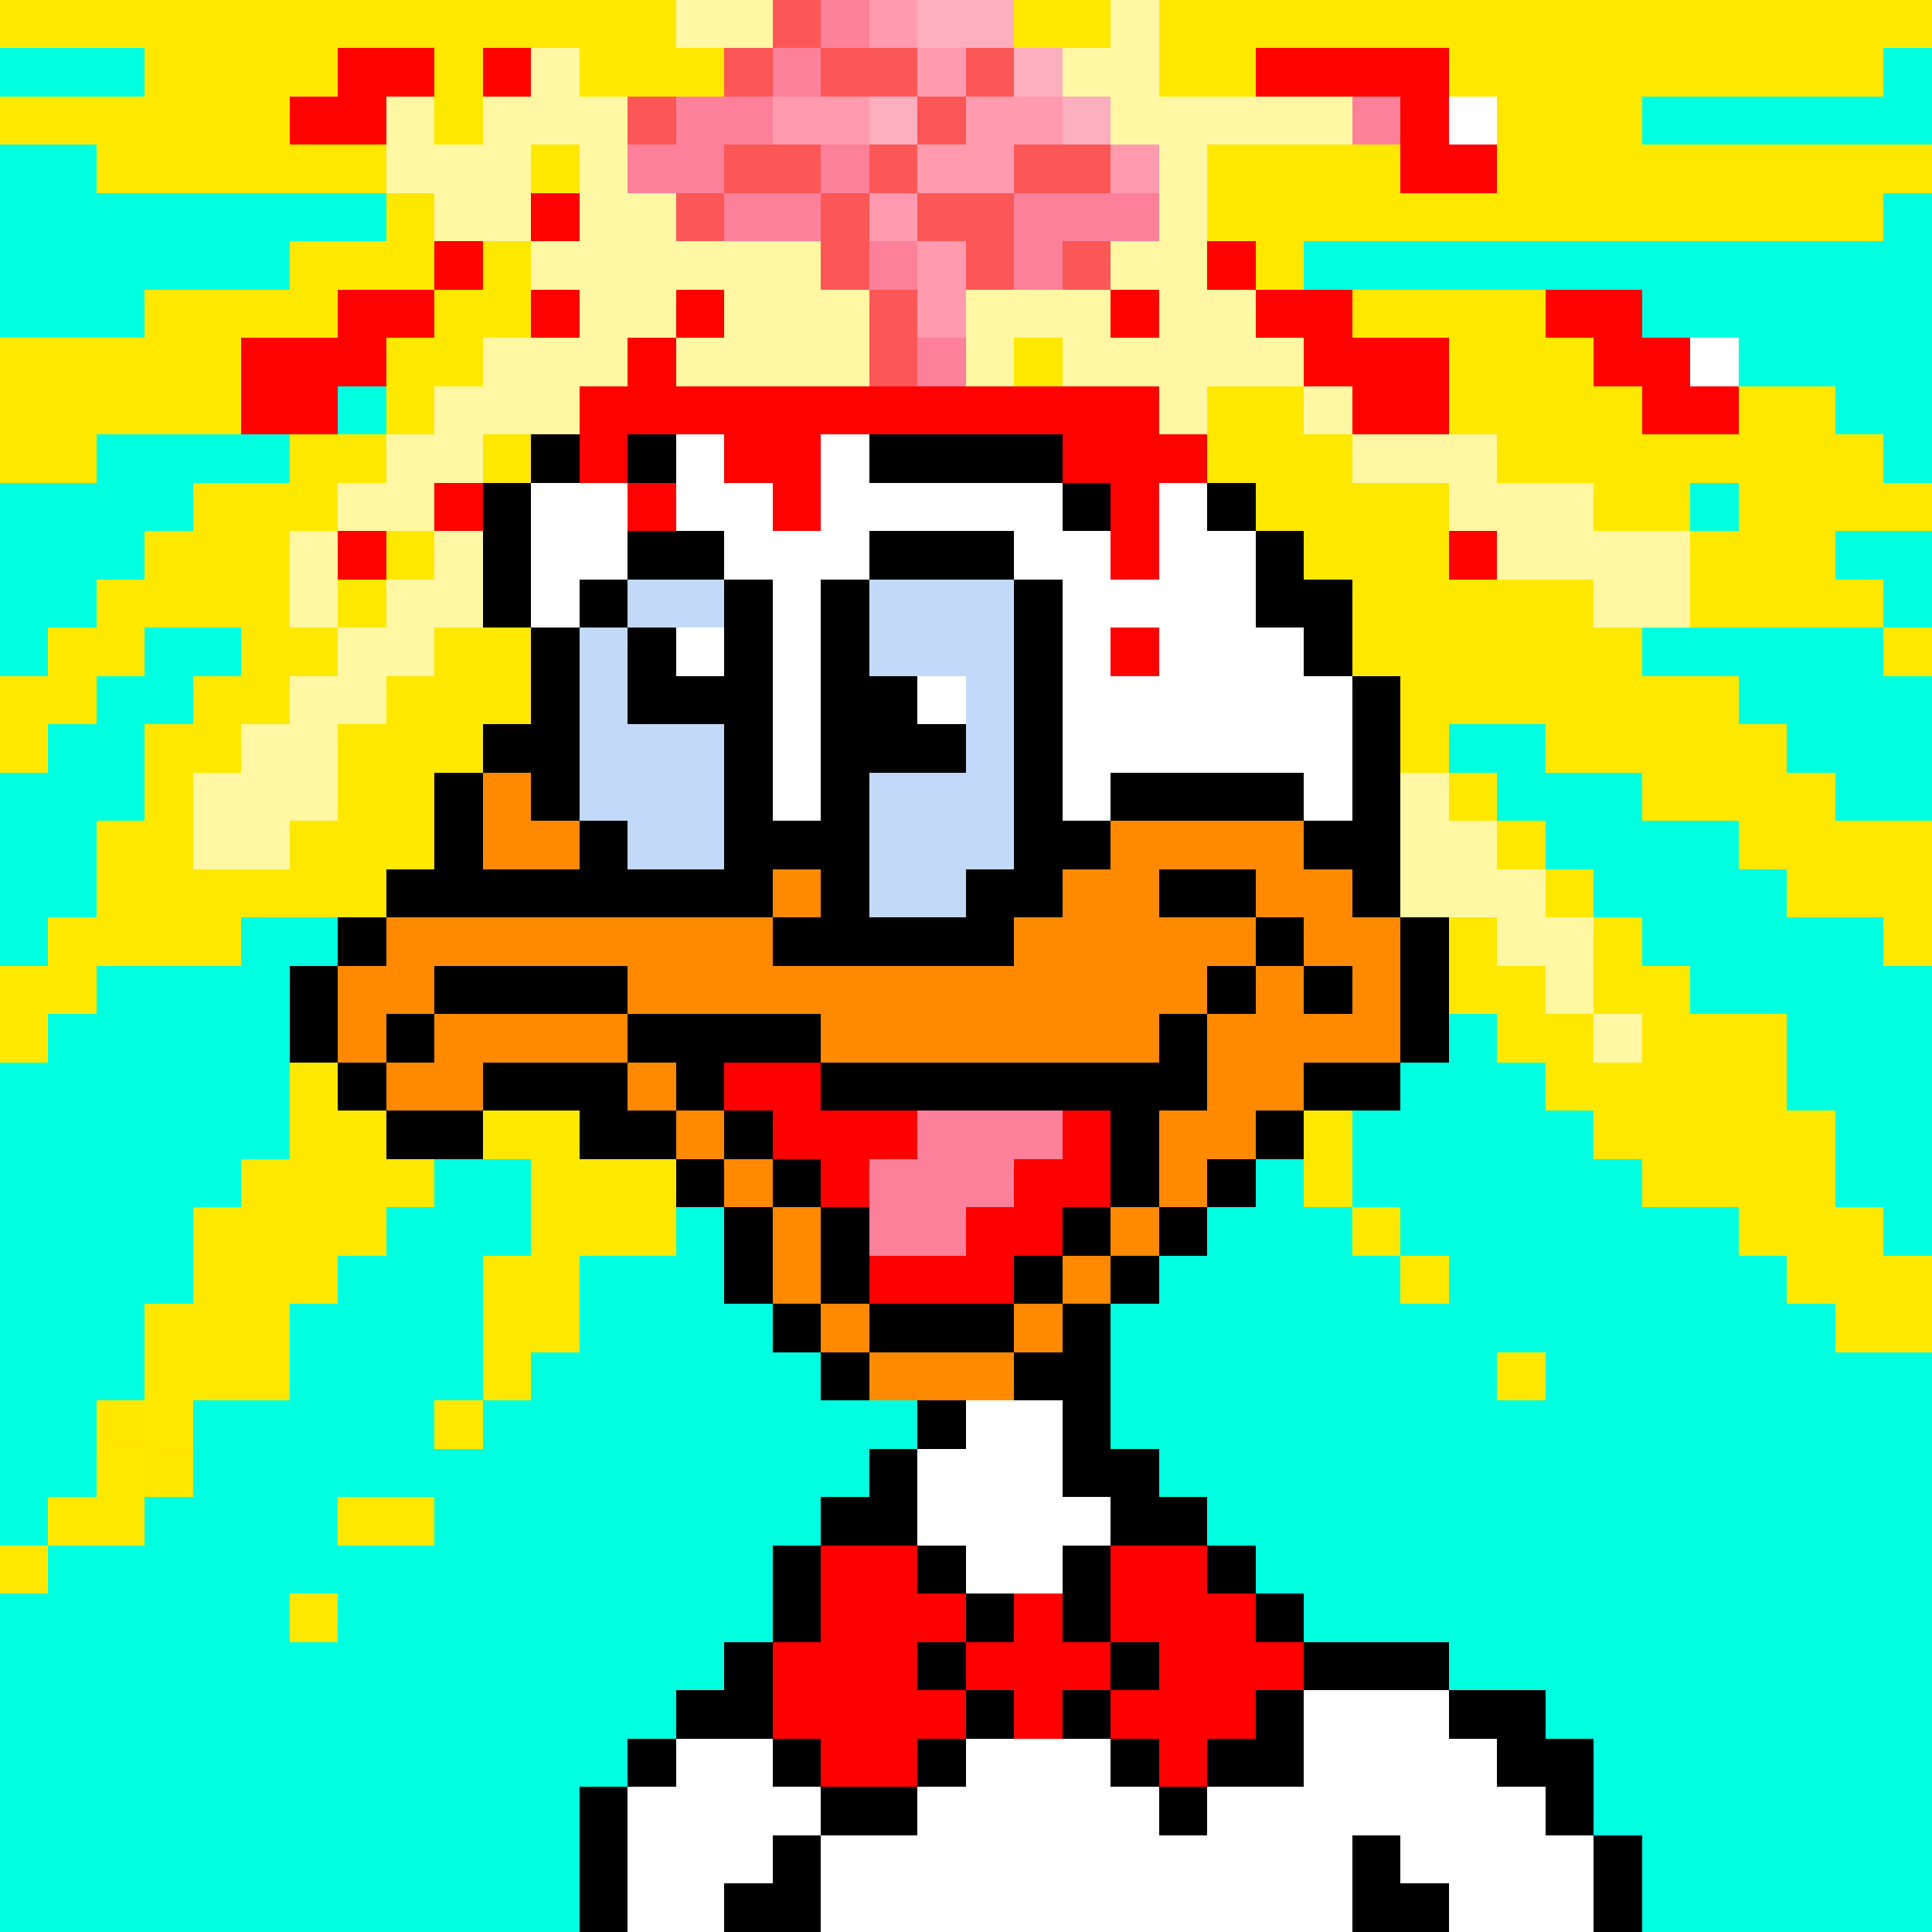 <svg xmlns="http://www.w3.org/2000/svg" viewBox="0 -0.5 40 40" shape-rendering="crispEdges">
<rect x="0" y="-0.5" width="40" height="40" fill="#333333" stroke="none"/>
<path stroke="#ffe800" d="M0 0h14M21 0h2M24 0h16M3 1h4M9 1h1M12 1h3M24 1h2M30 1h9M0 2h6M9 2h1M31 2h3M2 3h6M11 3h1M25 3h4M31 3h9M8 4h1M25 4h14M6 5h3M10 5h1M26 5h1M3 6h4M9 6h2M28 6h4M0 7h5M8 7h2M21 7h1M30 7h3M0 8h5M8 8h1M25 8h2M30 8h4M36 8h2M0 9h2M6 9h2M10 9h1M25 9h3M31 9h8M4 10h3M26 10h4M33 10h2M36 10h4M3 11h3M8 11h1M27 11h3M35 11h3M2 12h4M7 12h1M28 12h5M35 12h4M1 13h2M5 13h2M9 13h2M28 13h6M39 13h1M0 14h2M4 14h2M8 14h3M29 14h7M0 15h1M3 15h2M7 15h3M29 15h1M32 15h5M3 16h1M7 16h2M30 16h1M34 16h4M2 17h2M6 17h3M31 17h1M36 17h4M2 18h6M32 18h1M37 18h3M1 19h4M30 19h1M33 19h1M39 19h1M0 20h2M30 20h2M33 20h2M0 21h1M31 21h2M34 21h3M6 22h1M32 22h5M6 23h2M10 23h2M27 23h1M33 23h5M5 24h4M11 24h3M27 24h1M34 24h4M4 25h4M11 25h3M28 25h1M36 25h3M4 26h3M10 26h2M29 26h1M37 26h3M3 27h3M10 27h2M38 27h2M3 28h3M10 28h1M31 28h1M3 29h1M9 29h1M2 30h1M1 31h2M7 31h2M0 32h1M6 33h1" />
<path stroke="#fff7a3" d="M14 0h2M23 0h1M11 1h1M22 1h2M8 2h1M10 2h3M23 2h5M8 3h3M12 3h1M24 3h1M9 4h2M12 4h2M24 4h1M11 5h6M23 5h2M12 6h2M15 6h3M20 6h3M24 6h2M10 7h3M14 7h4M20 7h1M22 7h5M9 8h3M24 8h1M27 8h1M8 9h2M28 9h3M7 10h2M30 10h3M6 11h1M9 11h1M31 11h4M6 12h1M8 12h2M33 12h2M7 13h2M6 14h2M5 15h2M4 16h3M29 16h1M4 17h2M29 17h2M29 18h3M31 19h2M33 21h1" />
<path stroke="#fb5757" d="M16 0h1M15 1h1M17 1h2M20 1h1M13 2h1M19 2h1M15 3h2M18 3h1M21 3h2M14 4h1M17 4h1M19 4h2M17 5h1M20 5h1M22 5h1M18 6h1M18 7h1" />
<path stroke="#fc809a" d="M17 0h1M16 1h1M14 2h2M28 2h1M13 3h2M17 3h1M15 4h2M21 4h3M18 5h1M21 5h1M19 7h1M19 23h3M18 24h3M18 25h2" />
<path stroke="#ff9aaf" d="M18 0h1M19 1h1M16 2h2M20 2h2M19 3h2M23 3h1M18 4h1M19 5h1M19 6h1" />
<path stroke="#faaebe" d="M19 0h2M21 1h1M18 2h1M22 2h1" />
<path stroke="#00ffe0" d="M0 1h3M39 1h1M34 2h6M0 3h2M0 4h8M39 4h1M0 5h6M27 5h13M0 6h3M34 6h6M36 7h4M7 8h1M38 8h2M2 9h4M39 9h1M0 10h4M35 10h1M0 11h3M38 11h2M0 12h2M39 12h1M0 13h1M3 13h2M34 13h5M2 14h2M36 14h4M1 15h2M30 15h2M37 15h3M0 16h3M31 16h3M38 16h2M0 17h2M32 17h4M0 18h2M33 18h4M0 19h1M5 19h2M34 19h5M2 20h4M35 20h5M1 21h5M30 21h1M37 21h3M0 22h6M29 22h3M37 22h3M0 23h6M28 23h5M38 23h2M0 24h5M9 24h2M26 24h1M28 24h6M38 24h2M0 25h4M8 25h3M14 25h1M25 25h3M29 25h7M39 25h1M0 26h4M7 26h3M12 26h3M24 26h5M30 26h7M0 27h3M6 27h4M12 27h4M23 27h15M0 28h3M6 28h4M11 28h6M23 28h8M32 28h8M0 29h2M4 29h5M10 29h9M23 29h17M0 30h2M4 30h14M24 30h16M0 31h1M3 31h4M9 31h8M25 31h15M1 32h15M26 32h14M0 33h6M7 33h9M27 33h13M0 34h15M30 34h10M0 35h14M32 35h8M0 36h13M33 36h7M0 37h12M33 37h7M0 38h12M34 38h6M0 39h12M34 39h6" />
<path stroke="#fe0101" d="M7 1h2M10 1h1M26 1h4M6 2h2M29 2h1M29 3h2M11 4h1M9 5h1M25 5h1M7 6h2M11 6h1M14 6h1M23 6h1M26 6h2M32 6h2M5 7h3M13 7h1M27 7h3M33 7h2M5 8h2M12 8h12M28 8h2M34 8h2M12 9h1M15 9h2M22 9h3M9 10h1M13 10h1M16 10h1M23 10h1M7 11h1M23 11h1M30 11h1M23 13h1" />
<path stroke="#ffffff" d="M30 2h1M35 7h1M14 9h1M17 9h1M11 10h2M14 10h2M17 10h5M24 10h1M11 11h2M15 11h3M21 11h2M24 11h2M11 12h1M16 12h1M22 12h4M14 13h1M16 13h1M22 13h1M24 13h3M16 14h1M19 14h1M22 14h6M16 15h1M22 15h6M16 16h1M22 16h1M27 16h1M20 29h2M19 30h3M19 31h4M20 32h2M27 35h3M14 36h2M20 36h3M27 36h4M13 37h4M19 37h5M25 37h7M13 38h3M17 38h11M29 38h4M13 39h2M17 39h11M30 39h3" />
<path stroke="#000000" d="M11 9h1M13 9h1M18 9h4M10 10h1M22 10h1M25 10h1M10 11h1M13 11h2M18 11h3M26 11h1M10 12h1M12 12h1M15 12h1M17 12h1M21 12h1M26 12h2M11 13h1M13 13h1M15 13h1M17 13h1M21 13h1M27 13h1M11 14h1M13 14h3M17 14h2M21 14h1M28 14h1M10 15h2M15 15h1M17 15h3M21 15h1M28 15h1M9 16h1M11 16h1M15 16h1M17 16h1M21 16h1M23 16h4M28 16h1M9 17h1M12 17h1M15 17h3M21 17h2M27 17h2M8 18h8M17 18h1M20 18h2M24 18h2M28 18h1M7 19h1M16 19h5M26 19h1M29 19h1M6 20h1M9 20h4M25 20h1M27 20h1M29 20h1M6 21h1M8 21h1M13 21h4M24 21h1M29 21h1M7 22h1M10 22h3M14 22h1M17 22h8M27 22h2M8 23h2M12 23h2M15 23h1M23 23h1M26 23h1M14 24h1M16 24h1M23 24h1M25 24h1M15 25h1M17 25h1M22 25h1M24 25h1M15 26h1M17 26h1M21 26h1M23 26h1M16 27h1M18 27h3M22 27h1M17 28h1M21 28h2M19 29h1M22 29h1M18 30h1M22 30h2M17 31h2M23 31h2M16 32h1M19 32h1M22 32h1M25 32h1M16 33h1M20 33h1M22 33h1M26 33h1M15 34h1M19 34h1M23 34h1M27 34h3M14 35h2M20 35h1M22 35h1M26 35h1M30 35h2M13 36h1M16 36h1M19 36h1M23 36h1M25 36h2M31 36h2M12 37h1M17 37h2M24 37h1M32 37h1M12 38h1M16 38h1M28 38h1M33 38h1M12 39h1M15 39h2M28 39h2M33 39h1" />
<path stroke="#c3d9f9" d="M13 12h2M18 12h3M12 13h1M18 13h3M12 14h1M20 14h1M12 15h3M20 15h1M12 16h3M18 16h3M13 17h2M18 17h3M18 18h2" />
<path stroke="#ff8a00" d="M10 16h1M10 17h2M23 17h4M16 18h1M22 18h2M26 18h2M8 19h8M21 19h5M27 19h2M7 20h2M13 20h12M26 20h1M28 20h1M7 21h1M9 21h4M17 21h7M25 21h4M8 22h2M13 22h1M25 22h2M14 23h1M24 23h2M15 24h1M24 24h1M16 25h1M23 25h1M16 26h1M22 26h1M17 27h1M21 27h1M18 28h3" />
<path stroke="#fff7a2" d="M32 20h1" />
<path stroke="#ff0000" d="M15 22h2M16 23h3M22 23h1M17 24h1M21 24h2M20 25h2M18 26h3M17 32h2M23 32h2M17 33h3M21 33h1M23 33h3M16 34h3M20 34h3M24 34h3M16 35h4M21 35h1M23 35h3M17 36h2M24 36h1" />
<path stroke="#ffe700" d="M2 29h1M3 30h1" />
</svg>